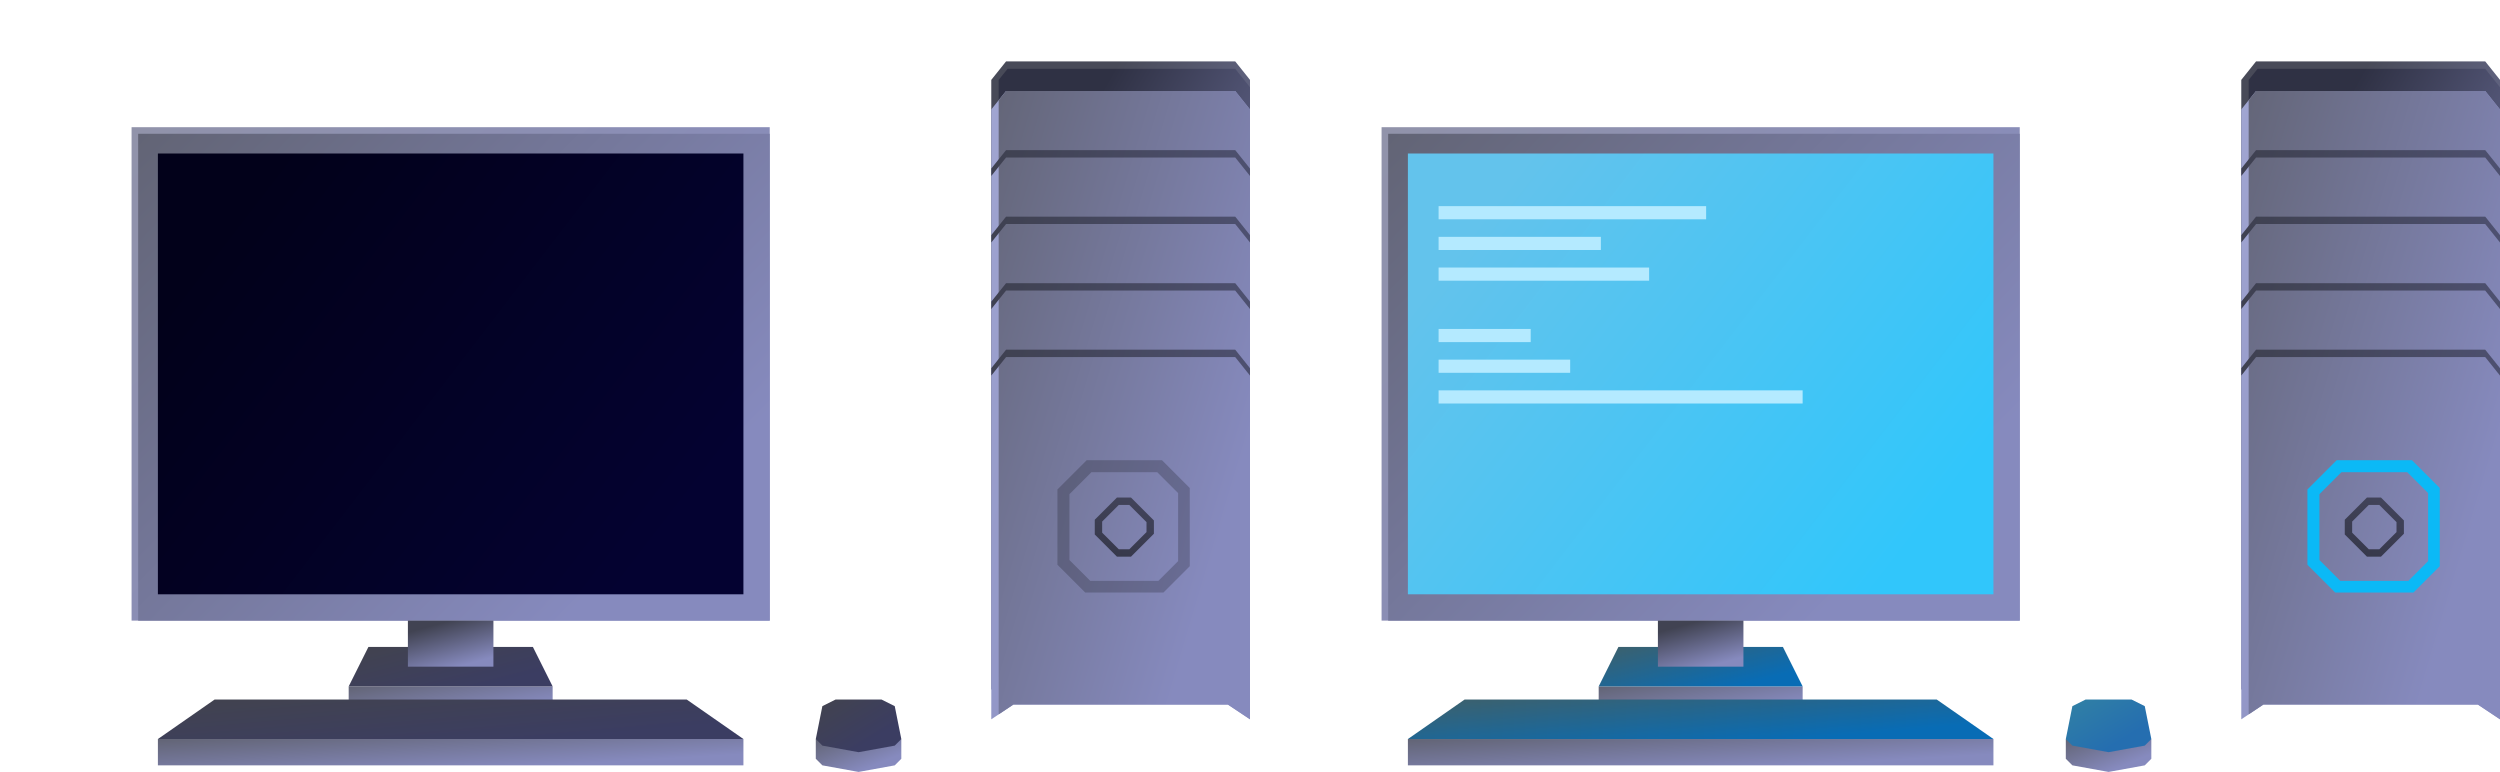 <svg width="570" height="176" viewBox="0 0 570 176" fill="none" xmlns="http://www.w3.org/2000/svg">
<path d="M186 168.5H205.5V173L204 174.5L195.75 176L187.5 174.5L186 173V168.5Z" fill="url(#paint0_linear_219_182)"/>
<path d="M190.5 159.5H201L204 161L205.5 168.5L204 170L195.75 171.5L187.5 170L186 168.5L187.5 161L190.5 159.5Z" fill="url(#paint1_linear_219_182)"/>
<rect x="30" y="29" width="145.5" height="112.5" fill="url(#paint2_linear_219_182)"/>
<rect x="31.5" y="30.5" width="144" height="111" fill="url(#paint3_linear_219_182)"/>
<rect x="79.5" y="156.5" width="46.5" height="6" fill="url(#paint4_linear_219_182)"/>
<path d="M84 147.5H121.5L126 156.5H79.5L84 147.5Z" fill="url(#paint5_linear_219_182)"/>
<rect x="93" y="141.5" width="19.5" height="10.5" fill="url(#paint6_linear_219_182)"/>
<rect x="36" y="35" width="133.5" height="100.5" fill="url(#paint7_linear_219_182)"/>
<rect x="36" y="168.5" width="133.5" height="6" fill="url(#paint8_linear_219_182)"/>
<path d="M48.919 159.5H156.581L169.5 168.5H36L48.919 159.5Z" fill="url(#paint9_linear_219_182)"/>
<path d="M226.011 18.213L229.382 14H281.629L285 18.213V157.258L279.944 153.888H231.067L226.011 157.258V18.213Z" fill="url(#paint10_linear_219_182)"/>
<path d="M227.697 18.213L229.742 15.685H281.629L285 19.899V157.258L279.944 153.888H231.067L227.697 157.258V18.213Z" fill="url(#paint11_linear_219_182)"/>
<path d="M226.011 24.955L229.382 20.742H281.629L285 24.955V164L279.944 160.629H231.067L226.011 164V24.955Z" fill="url(#paint12_linear_219_182)"/>
<path d="M227.697 22.848L229.382 20.742H281.629L285 24.955V164L279.944 160.629H231.067L227.697 162.874V22.848Z" fill="url(#paint13_linear_219_182)"/>
<path d="M226.011 38.438L229.382 34.225H281.629L285 38.438V40.124L281.629 35.91H229.382L226.011 40.124V38.438Z" fill="url(#paint14_linear_219_182)"/>
<path d="M226.011 53.607L229.382 49.393H281.629L285 53.607V55.292L281.629 51.079H229.382L226.011 55.292V53.607Z" fill="url(#paint15_linear_219_182)"/>
<path d="M226.011 68.775L229.382 64.562H281.629L285 68.775V70.461L281.629 66.247H229.382L226.011 70.461V68.775Z" fill="url(#paint16_linear_219_182)"/>
<path d="M226.011 83.944L229.382 79.73H281.629L285 83.944V85.629L281.629 81.416H229.382L226.011 85.629V83.944Z" fill="url(#paint17_linear_219_182)"/>
<path fill-rule="evenodd" clip-rule="evenodd" d="M249.606 121.865L254.662 126.921H257.864L263.089 121.696V118.664L257.864 113.438H254.662L249.606 118.494V121.865ZM251.292 121.444L255.084 125.236H257.485L261.404 121.317V119.043L257.485 115.124H255.084L251.292 118.916V121.444Z" fill="url(#paint18_linear_219_182)"/>
<path fill-rule="evenodd" clip-rule="evenodd" d="M241.093 111.599L241.093 128.761L247.432 135.099L265.264 135.099L271.267 129.096L271.267 111.264L264.928 104.925H247.767L241.093 111.599ZM243.834 112.672L243.834 127.688L248.588 132.442L264.107 132.442L268.61 127.939L268.61 112.421L263.856 107.667H248.84L243.834 112.672Z" fill="black" fill-opacity="0.21"/>
<path d="M471.004 168.5H490.504V173L489.004 174.5L480.754 176L472.504 174.5L471.004 173V168.5Z" fill="url(#paint19_linear_219_182)"/>
<path d="M475.504 159.5H486.004L489.004 161L490.504 168.5L489.004 170L480.754 171.5L472.504 170L471.004 168.5L472.504 161L475.504 159.5Z" fill="url(#paint20_linear_219_182)"/>
<rect x="315" y="29" width="145.504" height="112.5" fill="url(#paint21_linear_219_182)"/>
<rect x="316.5" y="30.5" width="144.003" height="111" fill="url(#paint22_linear_219_182)"/>
<rect x="364.501" y="156.5" width="46.501" height="6" fill="url(#paint23_linear_219_182)"/>
<path d="M369.001 147.5H406.502L411.002 156.5H364.501L369.001 147.5Z" fill="url(#paint24_linear_219_182)"/>
<rect x="378.002" y="141.5" width="19.5" height="10.5" fill="url(#paint25_linear_219_182)"/>
<g filter="url(#filter0_d_219_182)">
<rect x="321" y="35" width="133.503" height="100.5" fill="url(#paint26_linear_219_182)"/>
</g>
<rect x="328" y="47" width="61" height="3" fill="#B4EAFF"/>
<rect x="328" y="54" width="37" height="3" fill="#B4EAFF"/>
<rect x="328" y="61" width="48" height="3" fill="#B4EAFF"/>
<rect x="328" y="75" width="21" height="3" fill="#B4EAFF"/>
<rect x="328" y="82" width="30" height="3" fill="#B4EAFF"/>
<rect x="328" y="89" width="83" height="3" fill="#B4EAFF"/>
<rect x="321" y="168.5" width="133.503" height="6" fill="url(#paint27_linear_219_182)"/>
<path d="M333.92 159.5H441.584L454.503 168.5H321L333.92 159.5Z" fill="url(#paint28_linear_219_182)"/>
<path d="M511.01 18.213L514.38 14H566.629L570 18.213V157.258L564.943 153.888H516.066L511.01 157.258V18.213Z" fill="url(#paint29_linear_219_182)"/>
<path d="M512.695 18.213L514.74 15.685H566.629L570 19.899V157.258L564.944 153.888H516.066L512.695 157.258V18.213Z" fill="url(#paint30_linear_219_182)"/>
<path d="M511.01 24.955L514.381 20.742H566.629L570 24.955V164L564.944 160.629H516.066L511.01 164V24.955Z" fill="url(#paint31_linear_219_182)"/>
<path d="M512.695 22.848L514.381 20.742H566.629L570 24.955V164L564.944 160.629H516.066L512.695 162.874V22.848Z" fill="url(#paint32_linear_219_182)"/>
<path d="M511.01 38.438L514.381 34.225H566.629L570 38.438V40.124L566.629 35.91H514.381L511.01 40.124V38.438Z" fill="url(#paint33_linear_219_182)"/>
<path d="M511.01 53.607L514.381 49.393H566.629L570 53.607V55.292L566.629 51.079H514.381L511.01 55.292V53.607Z" fill="url(#paint34_linear_219_182)"/>
<path d="M511.01 68.775L514.381 64.562H566.629L570 68.775V70.461L566.629 66.247H514.381L511.01 70.461V68.775Z" fill="url(#paint35_linear_219_182)"/>
<path d="M511.01 83.944L514.381 79.73H566.629L570 83.944V85.629L566.629 81.416H514.381L511.01 85.629V83.944Z" fill="url(#paint36_linear_219_182)"/>
<path fill-rule="evenodd" clip-rule="evenodd" d="M534.606 121.865L539.662 126.921H542.863L548.089 121.696V118.664L542.863 113.438H539.662L534.606 118.494V121.865ZM536.291 121.444L540.083 125.236H542.484L546.404 121.317V119.043L542.484 115.124H540.083L536.291 118.916V121.444Z" fill="url(#paint37_linear_219_182)"/>
<g filter="url(#filter1_d_219_182)">
<path fill-rule="evenodd" clip-rule="evenodd" d="M526.093 111.599L526.093 128.761L532.431 135.099L550.264 135.099L556.267 129.096L556.267 111.264L549.928 104.925H532.767L526.093 111.599ZM528.834 112.672L528.834 127.688L533.588 132.442L549.107 132.442L553.61 127.939L553.61 112.421L548.856 107.667H533.839L528.834 112.672Z" fill="#0BB9F6"/>
</g>
<defs>
<filter id="filter0_d_219_182" x="286" y="0" width="203.503" height="170.5" filterUnits="userSpaceOnUse" color-interpolation-filters="sRGB">
<feFlood flood-opacity="0" result="BackgroundImageFix"/>
<feColorMatrix in="SourceAlpha" type="matrix" values="0 0 0 0 0 0 0 0 0 0 0 0 0 0 0 0 0 0 127 0" result="hardAlpha"/>
<feOffset/>
<feGaussianBlur stdDeviation="17.5"/>
<feComposite in2="hardAlpha" operator="out"/>
<feColorMatrix type="matrix" values="0 0 0 0 0.039 0 0 0 0 0.725 0 0 0 0 0.965 0 0 0 0.81 0"/>
<feBlend mode="normal" in2="BackgroundImageFix" result="effect1_dropShadow_219_182"/>
<feBlend mode="normal" in="SourceGraphic" in2="effect1_dropShadow_219_182" result="shape"/>
</filter>
<filter id="filter1_d_219_182" x="520.093" y="98.925" width="42.174" height="42.174" filterUnits="userSpaceOnUse" color-interpolation-filters="sRGB">
<feFlood flood-opacity="0" result="BackgroundImageFix"/>
<feColorMatrix in="SourceAlpha" type="matrix" values="0 0 0 0 0 0 0 0 0 0 0 0 0 0 0 0 0 0 127 0" result="hardAlpha"/>
<feOffset/>
<feGaussianBlur stdDeviation="3"/>
<feComposite in2="hardAlpha" operator="out"/>
<feColorMatrix type="matrix" values="0 0 0 0 0.043 0 0 0 0 0.725 0 0 0 0 0.965 0 0 0 1 0"/>
<feBlend mode="normal" in2="BackgroundImageFix" result="effect1_dropShadow_219_182"/>
<feBlend mode="normal" in="SourceGraphic" in2="effect1_dropShadow_219_182" result="shape"/>
</filter>
<linearGradient id="paint0_linear_219_182" x1="186" y1="168.5" x2="189.964" y2="178.251" gradientUnits="userSpaceOnUse">
<stop stop-color="#626475"/>
<stop offset="1" stop-color="#868ABE"/>
</linearGradient>
<linearGradient id="paint1_linear_219_182" x1="186" y1="159.5" x2="193.576" y2="171.924" gradientUnits="userSpaceOnUse">
<stop stop-color="#42434E"/>
<stop offset="1" stop-color="#3B3D62"/>
</linearGradient>
<linearGradient id="paint2_linear_219_182" x1="30" y1="29" x2="136.5" y2="133.25" gradientUnits="userSpaceOnUse">
<stop stop-color="#9193AA"/>
<stop offset="1" stop-color="#868ABE"/>
</linearGradient>
<linearGradient id="paint3_linear_219_182" x1="31.5" y1="30.5" x2="136.587" y2="133.682" gradientUnits="userSpaceOnUse">
<stop stop-color="#626475"/>
<stop offset="1" stop-color="#868ABE"/>
</linearGradient>
<linearGradient id="paint4_linear_219_182" x1="79.5" y1="156.5" x2="81.382" y2="167.542" gradientUnits="userSpaceOnUse">
<stop stop-color="#626475"/>
<stop offset="1" stop-color="#868ABE"/>
</linearGradient>
<linearGradient id="paint5_linear_219_182" x1="79.5" y1="147.5" x2="83.591" y2="163.498" gradientUnits="userSpaceOnUse">
<stop stop-color="#42434E"/>
<stop offset="1" stop-color="#3B3D62"/>
</linearGradient>
<linearGradient id="paint6_linear_219_182" x1="102.75" y1="141.5" x2="105.559" y2="151.702" gradientUnits="userSpaceOnUse">
<stop stop-color="#414352"/>
<stop offset="1" stop-color="#868ABE"/>
</linearGradient>
<linearGradient id="paint7_linear_219_182" x1="54.75" y1="47" x2="152.25" y2="122" gradientUnits="userSpaceOnUse">
<stop stop-color="#02011A"/>
<stop offset="1" stop-color="#040231"/>
</linearGradient>
<linearGradient id="paint8_linear_219_182" x1="36" y1="168.5" x2="36.672" y2="179.823" gradientUnits="userSpaceOnUse">
<stop stop-color="#626475"/>
<stop offset="1" stop-color="#868ABE"/>
</linearGradient>
<linearGradient id="paint9_linear_219_182" x1="36" y1="159.5" x2="37.506" y2="176.41" gradientUnits="userSpaceOnUse">
<stop stop-color="#42434E"/>
<stop offset="1" stop-color="#3B3D62"/>
</linearGradient>
<linearGradient id="paint10_linear_219_182" x1="258.876" y1="7.258" x2="326.358" y2="45.575" gradientUnits="userSpaceOnUse">
<stop stop-color="#484A58"/>
<stop offset="1" stop-color="#868ABE"/>
</linearGradient>
<linearGradient id="paint11_linear_219_182" x1="258.876" y1="7.258" x2="326.358" y2="45.575" gradientUnits="userSpaceOnUse">
<stop stop-color="#2F3144"/>
<stop offset="1" stop-color="#868ABE"/>
</linearGradient>
<linearGradient id="paint12_linear_219_182" x1="226.011" y1="14" x2="303.68" y2="37.117" gradientUnits="userSpaceOnUse">
<stop stop-color="#A1A6D2"/>
<stop offset="1" stop-color="#868ABE"/>
</linearGradient>
<linearGradient id="paint13_linear_219_182" x1="226.011" y1="14" x2="303.68" y2="37.117" gradientUnits="userSpaceOnUse">
<stop stop-color="#626475"/>
<stop offset="1" stop-color="#868ABE"/>
</linearGradient>
<linearGradient id="paint14_linear_219_182" x1="226.011" y1="27.483" x2="303.68" y2="50.601" gradientUnits="userSpaceOnUse">
<stop stop-color="#3E404F"/>
<stop offset="1" stop-color="#53567B"/>
</linearGradient>
<linearGradient id="paint15_linear_219_182" x1="226.011" y1="42.652" x2="303.68" y2="65.769" gradientUnits="userSpaceOnUse">
<stop stop-color="#3E404F"/>
<stop offset="1" stop-color="#53567B"/>
</linearGradient>
<linearGradient id="paint16_linear_219_182" x1="226.011" y1="57.82" x2="303.68" y2="80.938" gradientUnits="userSpaceOnUse">
<stop stop-color="#3E404F"/>
<stop offset="1" stop-color="#53567B"/>
</linearGradient>
<linearGradient id="paint17_linear_219_182" x1="226.011" y1="72.989" x2="303.68" y2="96.106" gradientUnits="userSpaceOnUse">
<stop stop-color="#3E404F"/>
<stop offset="1" stop-color="#53567B"/>
</linearGradient>
<linearGradient id="paint18_linear_219_182" x1="256.348" y1="111.753" x2="256.348" y2="128.607" gradientUnits="userSpaceOnUse">
<stop stop-opacity="0.46"/>
<stop offset="1" stop-opacity="0.57"/>
</linearGradient>
<linearGradient id="paint19_linear_219_182" x1="471.004" y1="168.5" x2="474.968" y2="178.251" gradientUnits="userSpaceOnUse">
<stop stop-color="#626475"/>
<stop offset="1" stop-color="#868ABE"/>
</linearGradient>
<linearGradient id="paint20_linear_219_182" x1="471.004" y1="159.5" x2="478.58" y2="171.924" gradientUnits="userSpaceOnUse">
<stop stop-color="#3181A4"/>
<stop offset="1" stop-color="#256EB0"/>
</linearGradient>
<linearGradient id="paint21_linear_219_182" x1="315" y1="29" x2="421.5" y2="133.253" gradientUnits="userSpaceOnUse">
<stop stop-color="#9193AA"/>
<stop offset="1" stop-color="#868ABE"/>
</linearGradient>
<linearGradient id="paint22_linear_219_182" x1="316.5" y1="30.5" x2="421.587" y2="133.684" gradientUnits="userSpaceOnUse">
<stop stop-color="#626475"/>
<stop offset="1" stop-color="#868ABE"/>
</linearGradient>
<linearGradient id="paint23_linear_219_182" x1="364.501" y1="156.5" x2="366.384" y2="167.542" gradientUnits="userSpaceOnUse">
<stop stop-color="#626475"/>
<stop offset="1" stop-color="#868ABE"/>
</linearGradient>
<linearGradient id="paint24_linear_219_182" x1="364.501" y1="147.5" x2="368.592" y2="163.498" gradientUnits="userSpaceOnUse">
<stop stop-color="#3E606A"/>
<stop offset="1" stop-color="#086CB5"/>
</linearGradient>
<linearGradient id="paint25_linear_219_182" x1="387.752" y1="141.5" x2="390.561" y2="151.702" gradientUnits="userSpaceOnUse">
<stop stop-color="#414352"/>
<stop offset="1" stop-color="#868ABE"/>
</linearGradient>
<linearGradient id="paint26_linear_219_182" x1="339.751" y1="47" x2="437.251" y2="122.002" gradientUnits="userSpaceOnUse">
<stop stop-color="#63C3EC"/>
<stop offset="1" stop-color="#31C6FB"/>
</linearGradient>
<linearGradient id="paint27_linear_219_182" x1="321" y1="168.5" x2="321.672" y2="179.823" gradientUnits="userSpaceOnUse">
<stop stop-color="#626475"/>
<stop offset="1" stop-color="#868ABE"/>
</linearGradient>
<linearGradient id="paint28_linear_219_182" x1="321" y1="159.5" x2="322.506" y2="176.41" gradientUnits="userSpaceOnUse">
<stop stop-color="#3E606A"/>
<stop offset="1" stop-color="#086CB5"/>
</linearGradient>
<linearGradient id="paint29_linear_219_182" x1="543.875" y1="7.258" x2="611.358" y2="45.577" gradientUnits="userSpaceOnUse">
<stop stop-color="#484A58"/>
<stop offset="1" stop-color="#868ABE"/>
</linearGradient>
<linearGradient id="paint30_linear_219_182" x1="543.876" y1="7.258" x2="611.358" y2="45.577" gradientUnits="userSpaceOnUse">
<stop stop-color="#2F3144"/>
<stop offset="1" stop-color="#868ABE"/>
</linearGradient>
<linearGradient id="paint31_linear_219_182" x1="511.01" y1="14" x2="588.68" y2="37.118" gradientUnits="userSpaceOnUse">
<stop stop-color="#A1A6D2"/>
<stop offset="1" stop-color="#868ABE"/>
</linearGradient>
<linearGradient id="paint32_linear_219_182" x1="511.01" y1="14" x2="588.68" y2="37.118" gradientUnits="userSpaceOnUse">
<stop stop-color="#626475"/>
<stop offset="1" stop-color="#868ABE"/>
</linearGradient>
<linearGradient id="paint33_linear_219_182" x1="511.01" y1="27.483" x2="588.68" y2="50.602" gradientUnits="userSpaceOnUse">
<stop stop-color="#3E404F"/>
<stop offset="1" stop-color="#53567B"/>
</linearGradient>
<linearGradient id="paint34_linear_219_182" x1="511.01" y1="42.652" x2="588.68" y2="65.77" gradientUnits="userSpaceOnUse">
<stop stop-color="#3E404F"/>
<stop offset="1" stop-color="#53567B"/>
</linearGradient>
<linearGradient id="paint35_linear_219_182" x1="511.01" y1="57.82" x2="588.68" y2="80.939" gradientUnits="userSpaceOnUse">
<stop stop-color="#3E404F"/>
<stop offset="1" stop-color="#53567B"/>
</linearGradient>
<linearGradient id="paint36_linear_219_182" x1="511.01" y1="72.989" x2="588.68" y2="96.107" gradientUnits="userSpaceOnUse">
<stop stop-color="#3E404F"/>
<stop offset="1" stop-color="#53567B"/>
</linearGradient>
<linearGradient id="paint37_linear_219_182" x1="541.347" y1="111.753" x2="541.347" y2="128.607" gradientUnits="userSpaceOnUse">
<stop stop-opacity="0.46"/>
<stop offset="1" stop-opacity="0.57"/>
</linearGradient>
</defs>
</svg>

